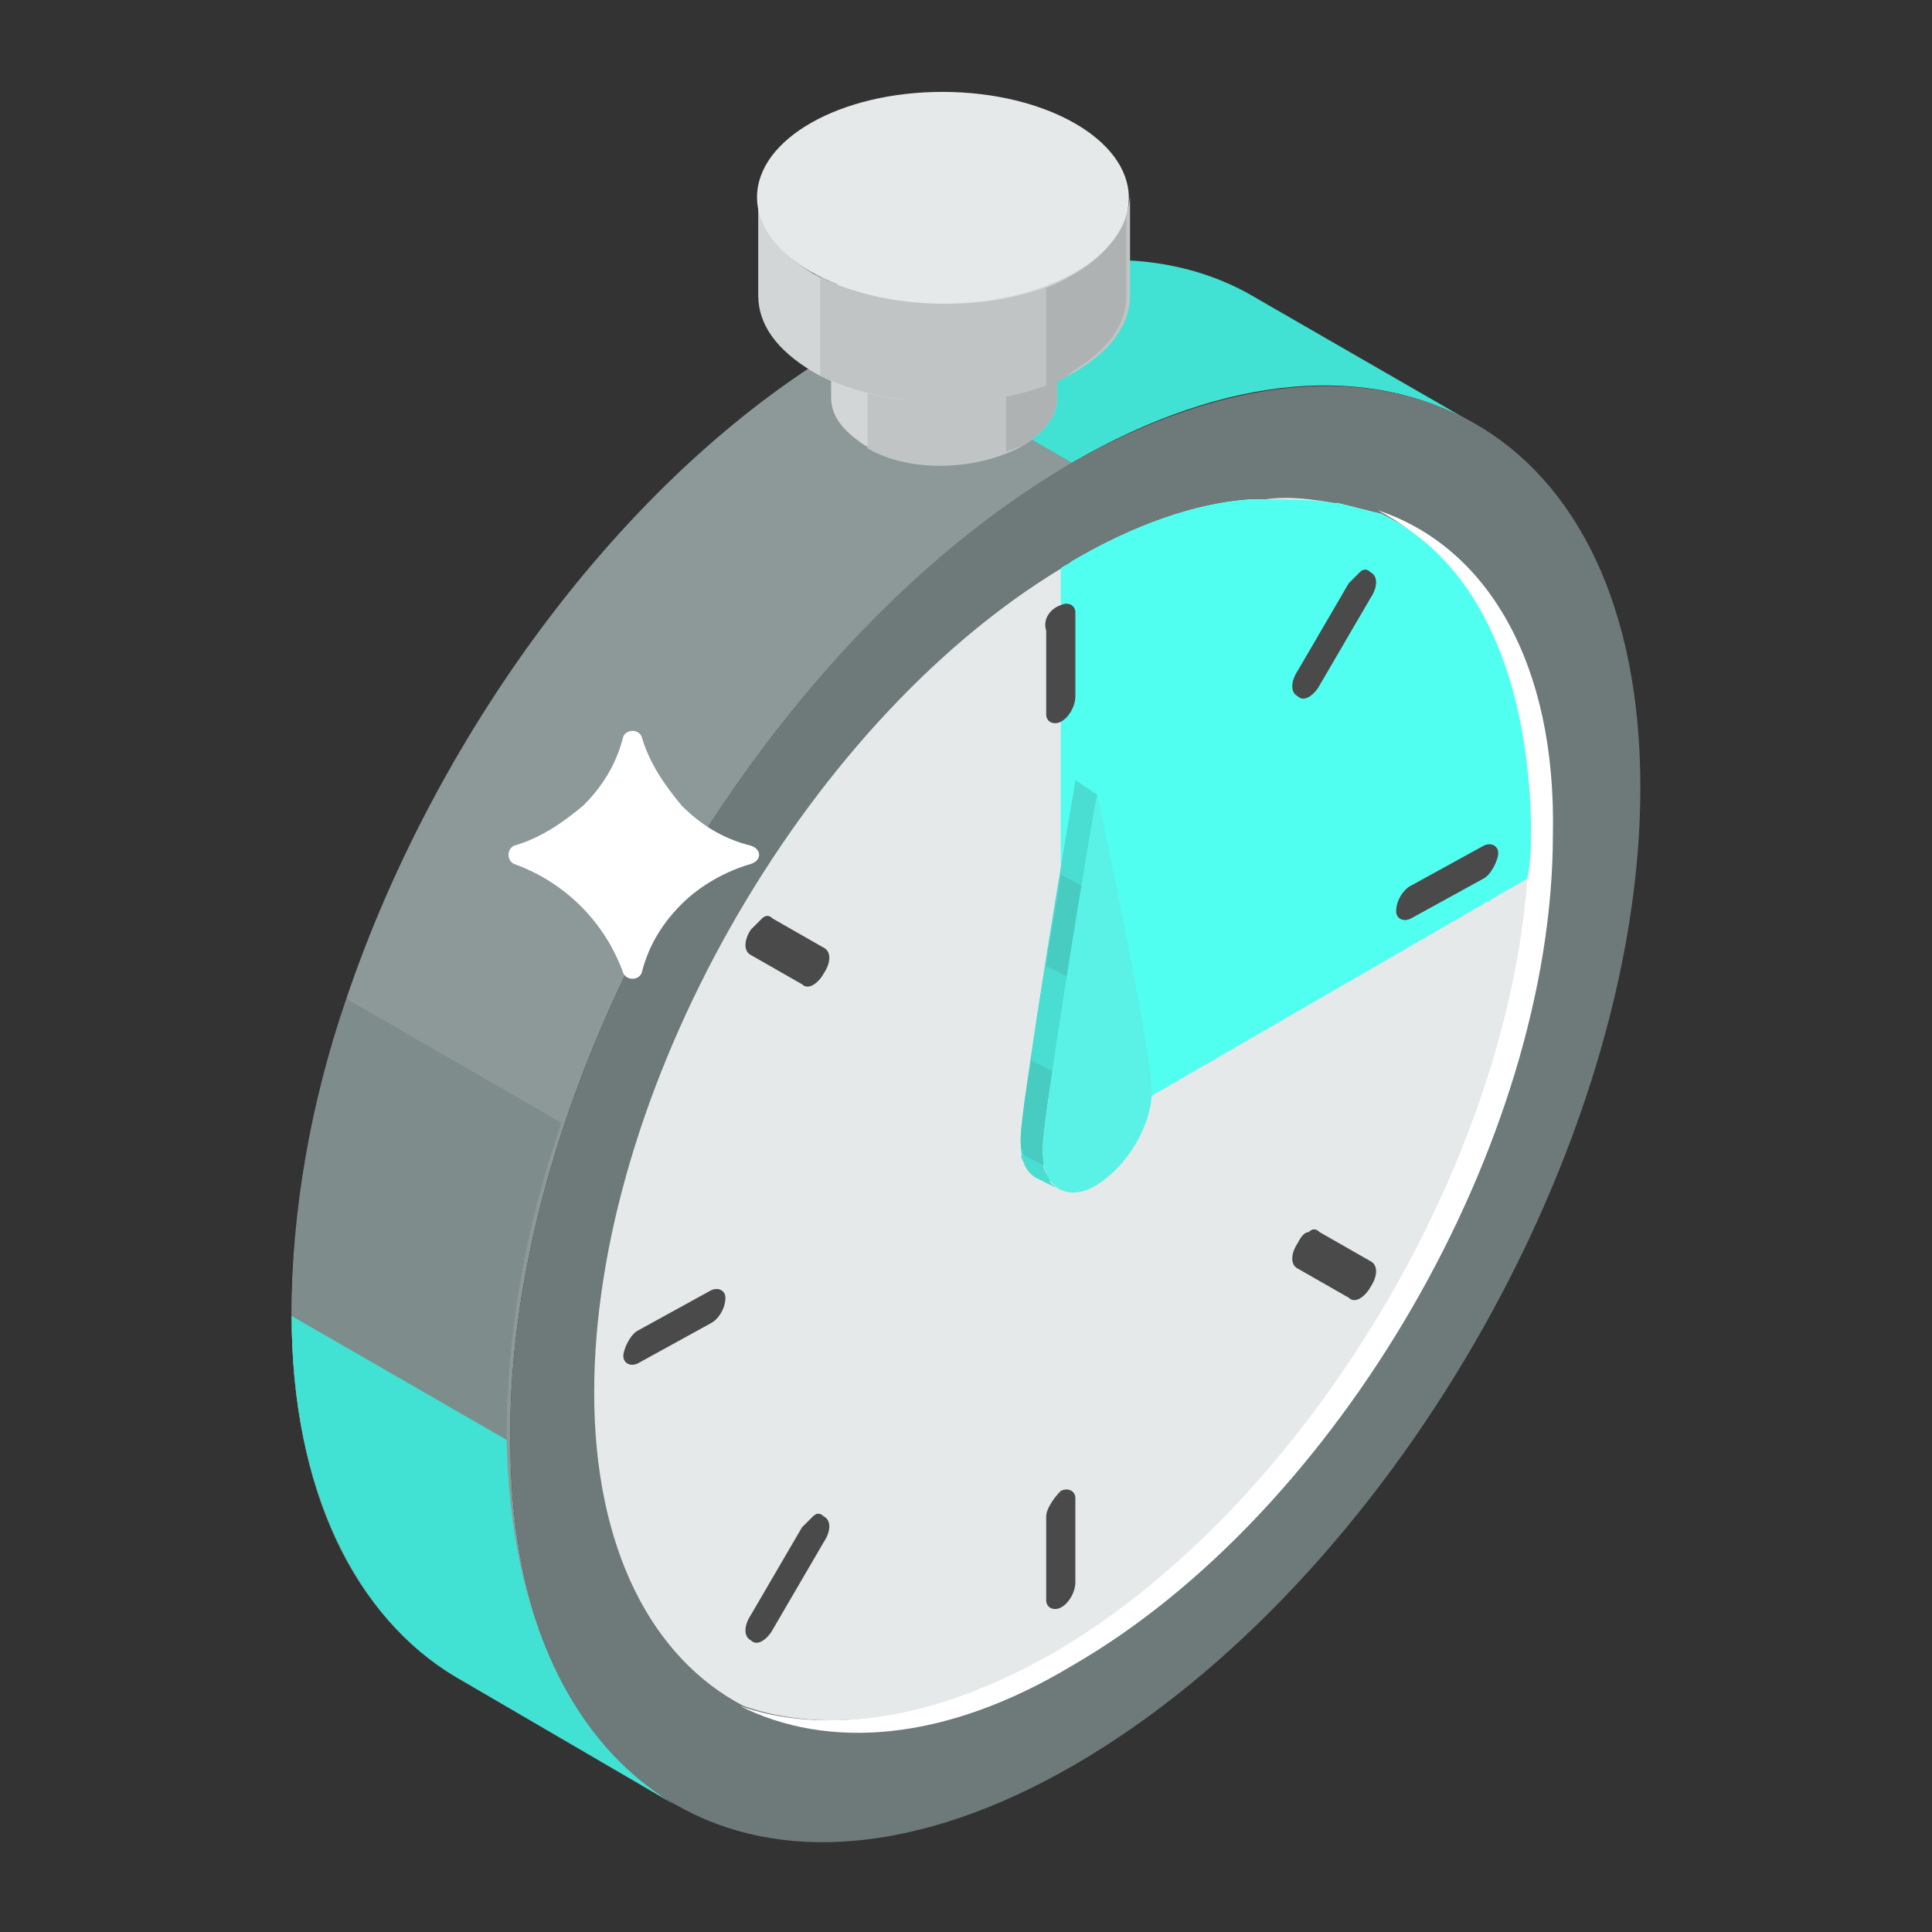 <svg xmlns="http://www.w3.org/2000/svg" enable-background="new 0 0 53 53" viewBox="0 0 53 53"><rect x="0" y="0" width="53" height="53" fill="#333333" stroke="none"/><path fill="#41e1d4" d="M34.5,8.2l5.9,3.4c-2.8-1.6-6.7-1.4-11,1.1l-5.9-3.4C27.8,6.8,31.7,6.5,34.5,8.2z" class="colora0a8aa svgShape"/><path fill="#8d9998" d="M18.5,49.5L12.5,46C9.8,44.4,8,40.9,8,36.1c0-9.8,6.9-21.8,15.5-26.8l5.9,3.4
								C20.8,17.7,13.9,29.7,14,39.5C14,44.4,15.7,47.8,18.5,49.5z" class="color8d9799 svgShape"/><path fill="#8d9998" d="M29.4,12.7l-5.9-3.4C17.3,12.8,12,20,9.5,27.4l5.9,3.4C18,23.4,23.3,16.3,29.4,12.7z" class="color8d9799 svgShape"/><path fill="#7e8c8b" d="M9.5,27.4c-1,2.9-1.5,5.9-1.5,8.6c0,4.9,1.7,8.3,4.5,10l5.9,3.4c-2.8-1.6-4.5-5.1-4.5-10
								c0-2.8,0.5-5.7,1.5-8.6L9.5,27.4z" class="color7e8a8c svgShape"/><path fill="#41e1d4" d="M18.5,49.5L12.5,46C9.8,44.4,8,40.9,8,36.1l5.9,3.4C14,44.4,15.7,47.8,18.5,49.5z" class="colora0a8aa svgShape"/><path fill="#6d7a79" d="M29.4,12.7C38,7.8,45,11.7,45,21.6c0,9.8-6.9,21.8-15.5,26.8S14,49.3,14,39.5
								C13.9,29.7,20.8,17.7,29.4,12.7z" class="color6d797a svgShape"/><path fill="#fff" d="M37.8,14c2.5,1.3,4.1,4.3,4.1,8.6c0,8.4-5.9,18.6-13.2,22.8c-3.2,1.8-6.1,2.2-8.4,1.4
						c2.4,1.2,5.6,1,9.1-1.1c7.3-4.2,13.2-14.4,13.2-22.8C42.7,18.2,40.8,15,37.8,14z" class="colorffffff svgShape"/><path fill="#e6e9e9" d="M42,22.6c0,0.5,0,1-0.1,1.5c-0.6,8.1-6.3,17.4-13.1,21.3c-3.2,1.8-6.1,2.2-8.4,1.4
						c-2.5-1.3-4.1-4.3-4.1-8.6c0-8.2,5.7-18.3,12.8-22.6c0.1-0.1,0.2-0.1,0.3-0.2c1.7-1,3.4-1.6,4.9-1.7c0,0,0,0,0.1,0
						c0.1,0,0.2,0,0.3,0c0,0,0,0,0,0c0.7-0.1,1.3,0,1.9,0.1c0,0,0.1,0,0.1,0c0.4,0.1,0.8,0.2,1.2,0.3C40.4,15.3,41.9,18.3,42,22.6z" class="colore9e8e6 svgShape"/><path fill="#51fff1" d="M42,22.6c0,0.5,0,1-0.1,1.5l-12.8,7.4l0-15.9c0.1-0.1,0.2-0.1,0.3-0.2c1.7-1,3.4-1.6,4.9-1.7
						c0,0,0,0,0.1,0c0.1,0,0.2,0,0.3,0c0,0,0,0,0,0c0.7,0,1.3,0,1.9,0.1c0,0,0.1,0,0.1,0c0.4,0.1,0.8,0.2,1.2,0.3
						C40.4,15.3,41.9,18.3,42,22.6z" class="colorffd651 svgShape"/><g class="color000000 svgShape"><path fill="#4addd1" d="M29,32.6l-0.6-0.3c-0.3-0.2-0.4-0.5-0.4-1c0-1,1.4-9.4,1.5-9.8l0.6,0.3c-0.1,0.4-1.5,8.8-1.5,9.8
								C28.6,32.1,28.7,32.4,29,32.6z" class="colordd4a4a svgShape"/><path fill="#48ccc1" d="M28,31.2c0,0.2,0,0.3,0.1,0.5l0.6,0.3c0-0.1-0.1-0.3-0.1-0.5c0-0.3,0.1-1.1,0.3-2.2l-0.6-0.3
								C28.1,30.1,28,31,28,31.2z" class="colorcc4848 svgShape"/><path fill="#4addd1" d="M28.3 29.1l.6.3c.1-.8.3-1.7.4-2.6l-.6-.3C28.5 27.4 28.4 28.3 28.3 29.1zM28.4 32.2l.6.3c-.2-.1-.3-.3-.4-.5l-.6-.3C28.1 32 28.3 32.1 28.4 32.2z" class="colordd4a4a svgShape"/><polygon fill="#4addd1" points="30.1 21.8 29.8 21.6 30.1 21.8" class="colordd4a4a svgShape"/><path fill="#48ccc1" d="M29.1,24c-0.1,0.8-0.3,1.7-0.4,2.5l0.6,0.3c0.1-0.9,0.3-1.8,0.4-2.5L29.1,24z" class="colorcc4848 svgShape"/><path fill="#4addd1" d="M30.1,21.8l-0.3-0.2l-0.3-0.2c0,0.1-0.2,1.2-0.4,2.5l0.6,0.3C29.9,22.9,30,21.9,30.1,21.8z" class="colordd4a4a svgShape"/><path fill="#5af2e6" d="M30.1,21.8c0.1,0.4,1.5,7.1,1.5,8.1c0,1-0.7,2.1-1.5,2.6c-0.8,0.5-1.5,0.1-1.5-0.9
								C28.6,30.6,30,22.2,30.1,21.8z" class="colorf25a5a svgShape"/></g><g class="color000000 svgShape"><path fill="#4a4a4a" d="M29.1 16.6c.2-.1.4 0 .4.2l0 2.3c0 .3-.2.6-.4.7-.2.1-.4 0-.4-.2l0-2.3C28.6 17 28.8 16.7 29.1 16.6zM29.1 40.9c.2-.1.4 0 .4.2l0 2.3c0 .3-.2.6-.4.7-.2.1-.4 0-.4-.2l0-2.3C28.7 41.4 28.9 41.1 29.1 40.9zM19.5 35.4c.2-.1.4 0 .4.2 0 .3-.2.6-.4.7l-2 1.1c-.2.1-.4 0-.4-.2s.2-.6.4-.7L19.5 35.4zM40.7 23.2c.2-.1.4 0 .4.2s-.2.6-.4.7l-2 1.1c-.2.1-.4 0-.4-.2 0-.3.2-.6.4-.7L40.7 23.2zM20.9 25.2c.1-.1.2-.1.3 0l1.4.8c.2.1.2.4 0 .7-.1.2-.4.5-.6.3l-1.4-.8c-.2-.1-.2-.4 0-.7C20.7 25.4 20.8 25.3 20.9 25.2zM35.9 33.8c.1-.1.2-.1.3 0l1.4.8c.2.1.2.4 0 .7-.1.2-.4.5-.6.3l-1.4-.8c-.2-.1-.2-.4 0-.7C35.7 33.9 35.8 33.8 35.9 33.8zM22.3 41.6c.1-.1.2-.1.3 0 .2.1.2.4 0 .7l-1.4 2.4c-.1.2-.4.5-.6.3-.2-.1-.2-.4 0-.7l1.4-2.4C22.1 41.8 22.2 41.7 22.3 41.6zM37.3 15.7c.1-.1.2-.1.3 0 .2.1.2.4 0 .7l-1.4 2.4c-.1.2-.4.5-.6.3-.2-.1-.2-.4 0-.7L37 16C37.1 15.9 37.2 15.8 37.3 15.7z" class="color4a4a4a svgShape"/></g><g class="color000000 svgShape"><path fill="#d2d6d6" d="M29,8.4l0,2.5c0,0.5-0.3,0.9-0.9,1.3c-1.2,0.7-3.2,0.7-4.4,0c-0.6-0.4-0.9-0.8-0.9-1.3l0-2.5
							c0,0.5,0.3,0.9,0.9,1.3c1.2,0.7,3.2,0.7,4.4,0C28.7,9.3,29,8.9,29,8.4z" class="colord6d4d2 svgShape"/><path fill="#c0c4c4" d="M28.1,9.7c-1.2,0.7-3.1,0.7-4.3,0.1v2.5c1.2,0.7,3.1,0.6,4.3-0.1c0.6-0.4,0.9-0.8,0.9-1.3l0-2.5
							C29,8.9,28.7,9.3,28.1,9.7z" class="colorc4c2c0 svgShape"/><path fill="#afb2b2" d="M28.1,9.7c-0.1,0.1-0.3,0.2-0.5,0.2v2.5c0.2-0.1,0.3-0.1,0.5-0.2c0.6-0.4,0.9-0.8,0.9-1.3l0-2.5
							C29,8.9,28.7,9.3,28.1,9.7z" class="colorb2b0af svgShape"/><ellipse cx="25.9" cy="8.4" fill="#e6e9e9" class="colore9e8e6 svgShape" rx="1.8" ry="3.1" transform="rotate(-89.86 25.893 8.418)"/></g><g class="color000000 svgShape"><path fill="#d2d6d6" d="M30.9,5.4l0,2.7c0,0.7-0.5,1.5-1.5,2.1c-2,1.1-5.2,1.1-7.1,0c-1-0.6-1.5-1.3-1.5-2.1l0-2.7
							c0,0.8,0.5,1.5,1.5,2.1c2,1.1,5.2,1.1,7.1,0C30.5,6.9,30.9,6.2,30.9,5.4z" class="colord6d4d2 svgShape"/><path fill="#c0c4c4" d="M29.5,7.5c-1.9,1.1-5,1.1-7,0.1v2.7c2,1,5.1,1,7-0.1c1-0.6,1.5-1.3,1.5-2.1l0-2.7
							C30.9,6.2,30.5,6.9,29.5,7.5z" class="colorc4c2c0 svgShape"/><path fill="#afb2b2" d="M29.5,7.5c-0.2,0.1-0.5,0.3-0.8,0.4v2.7c0.3-0.1,0.5-0.2,0.7-0.4c1-0.6,1.5-1.3,1.5-2.1l0-2.7
							C30.9,6.2,30.5,6.9,29.5,7.5z" class="colorb2b0af svgShape"/><ellipse cx="25.9" cy="5.4" fill="#e6e9e9" class="colore9e8e6 svgShape" rx="2.9" ry="5.1" transform="rotate(-89.86 25.894 5.427)"/></g><path fill="#fff" d="M20.6,23.7c-0.7,0.2-1.4,0.6-1.9,1.1c-0.5,0.5-0.9,1.1-1.1,1.9c-0.1,0.2-0.4,0.2-0.5,0c-0.5-1.4-1.6-2.5-3-3
			c-0.2-0.1-0.2-0.4,0-0.5c0.7-0.2,1.3-0.6,1.9-1.1c0.5-0.5,0.9-1.1,1.1-1.9c0.1-0.2,0.4-0.2,0.5,0c0.2,0.7,0.6,1.3,1.1,1.9
			c0.5,0.5,1.1,0.9,1.9,1.1C20.9,23.3,20.9,23.6,20.6,23.7z" class="colorffffff svgShape"/></svg>